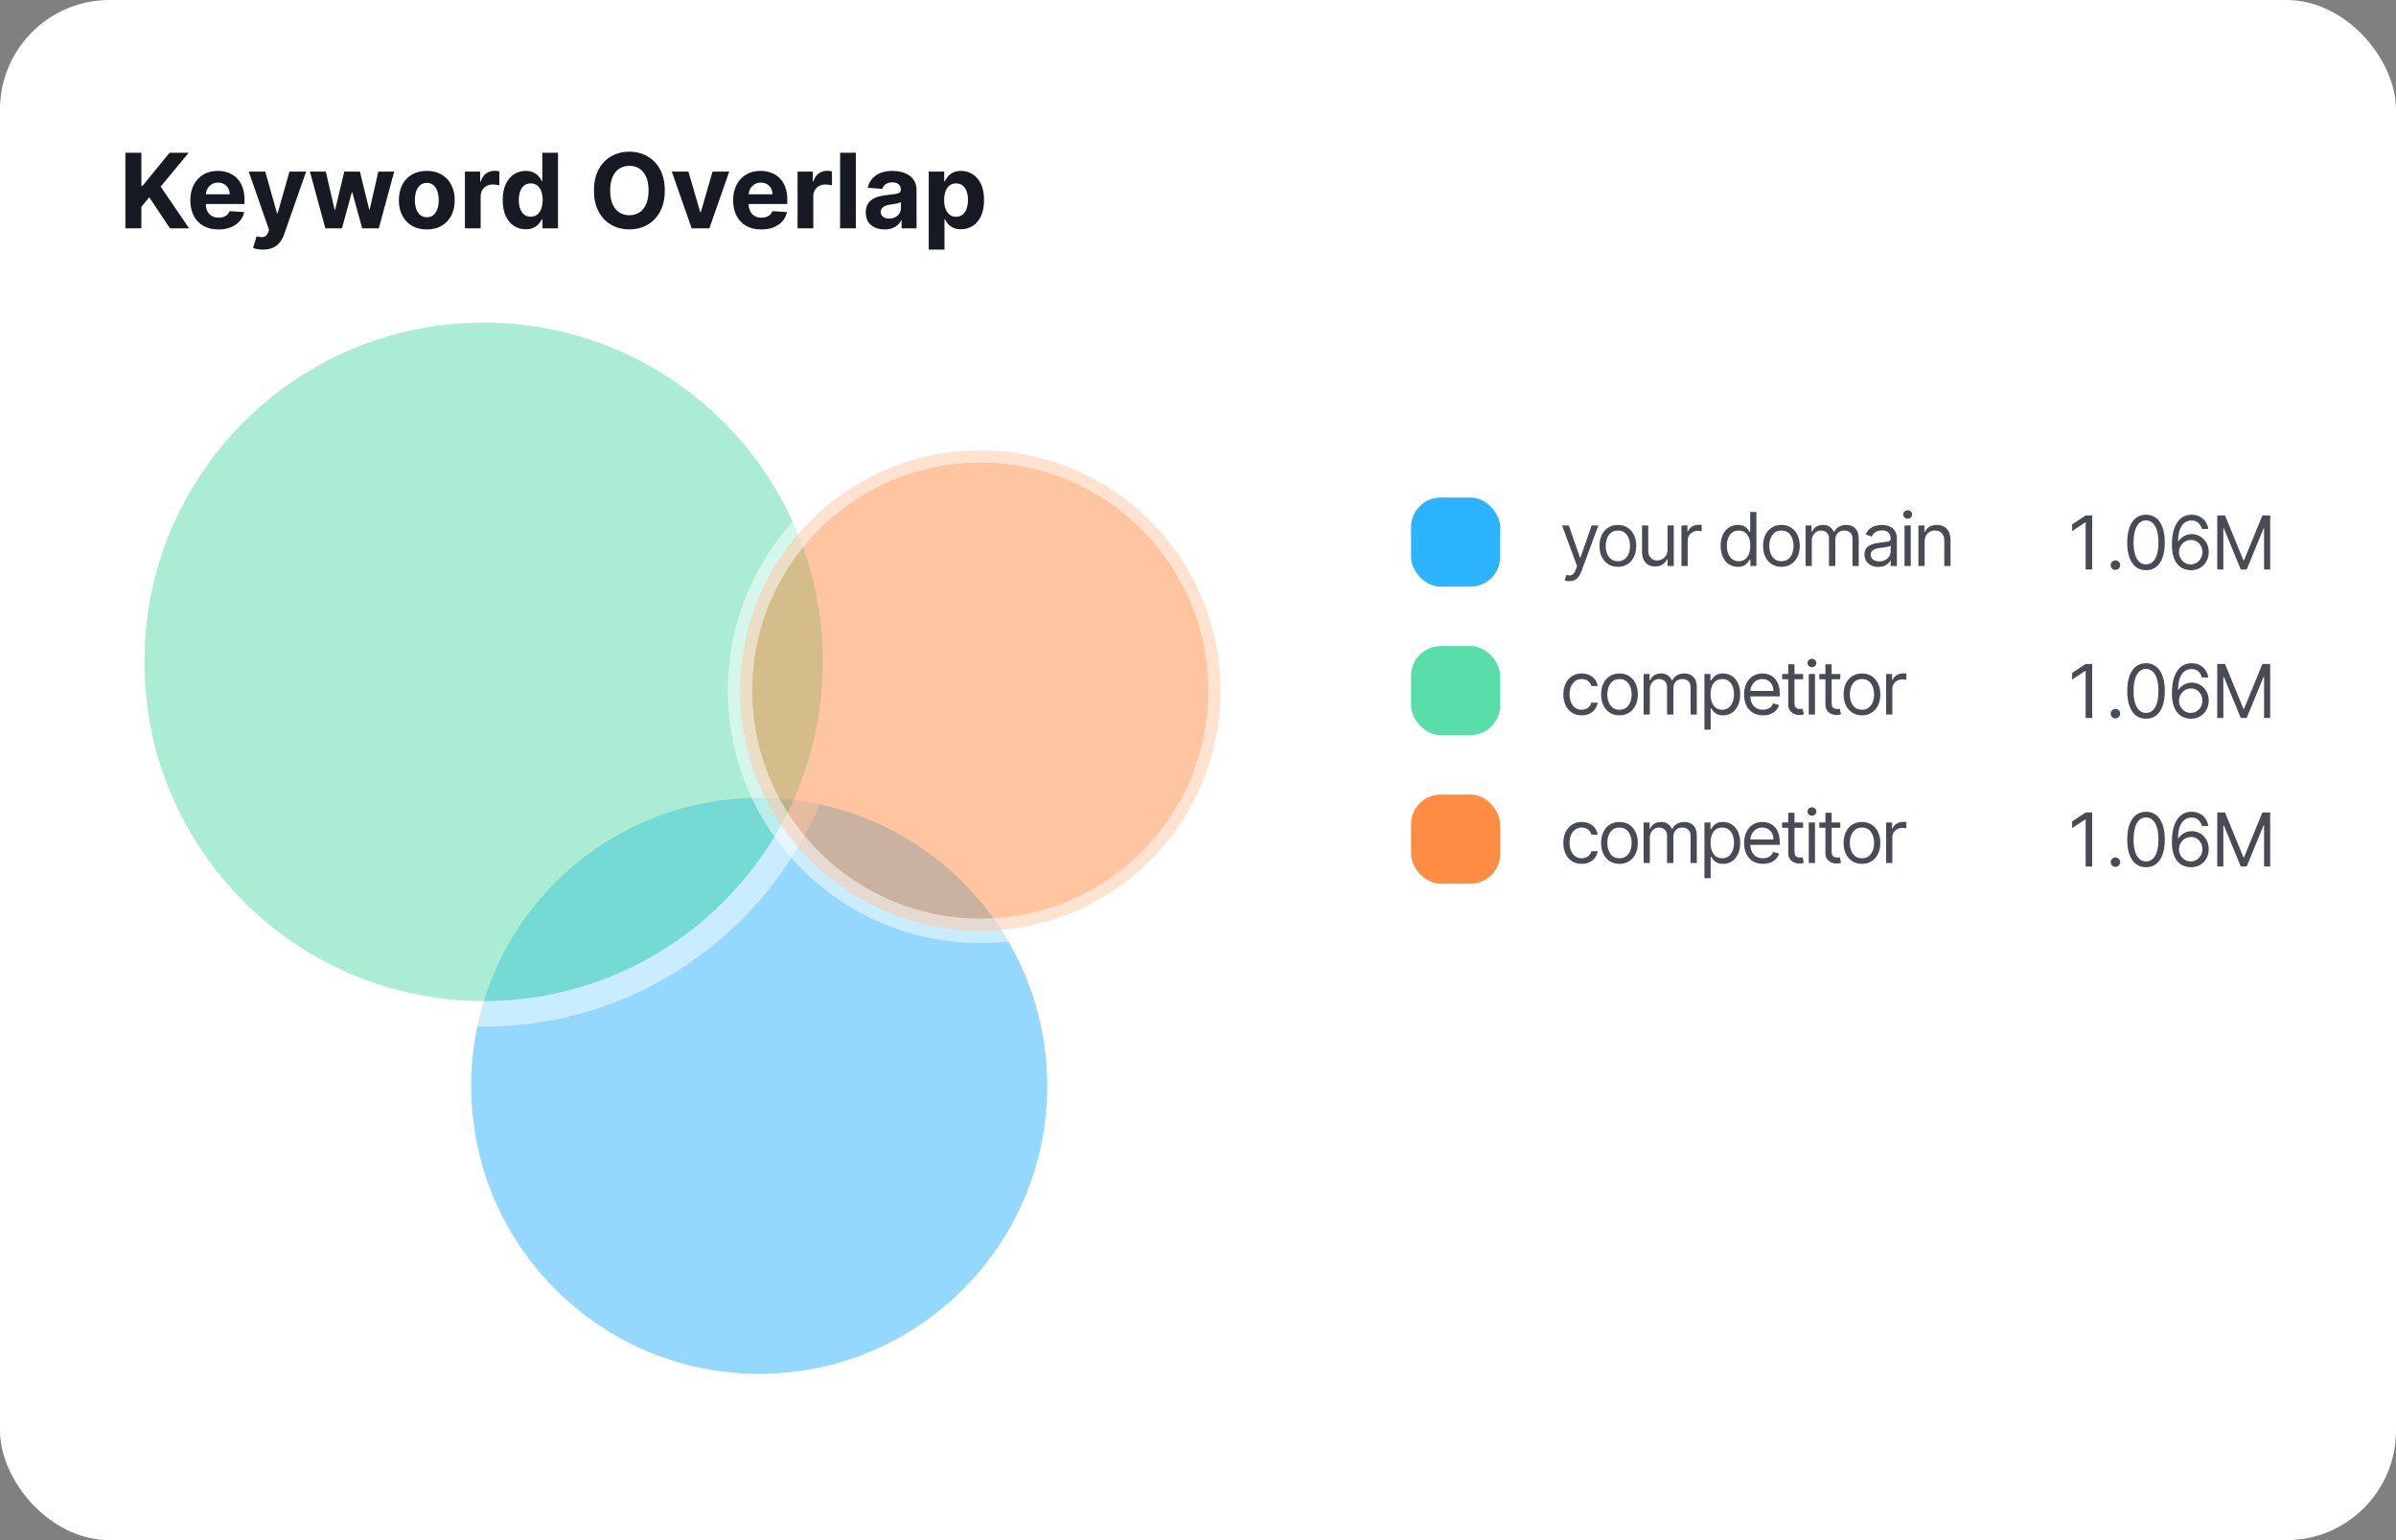 <svg width="350" height="225" viewBox="0 0 350 225" fill="none" xmlns="http://www.w3.org/2000/svg">
<rect x="0" y="0" width="350" height="225" fill="#808080" stroke="none"/>
<rect width="350" height="225" rx="16" fill="white"/>
<path d="M18.318 33.357V22.312H20.653V27.182H20.799L24.774 22.312H27.573L23.474 27.258L27.621 33.357H24.828L21.802 28.816L20.653 30.218V33.357H18.318ZM31.913 33.519C31.061 33.519 30.327 33.347 29.713 33.001C29.101 32.653 28.63 32.16 28.299 31.524C27.969 30.884 27.803 30.127 27.803 29.253C27.803 28.401 27.969 27.653 28.299 27.009C28.63 26.366 29.096 25.864 29.696 25.505C30.3 25.145 31.009 24.965 31.821 24.965C32.368 24.965 32.877 25.053 33.348 25.23C33.822 25.402 34.236 25.663 34.588 26.012C34.944 26.36 35.221 26.799 35.419 27.328C35.617 27.853 35.715 28.467 35.715 29.172V29.803H28.72V28.379H33.553C33.553 28.049 33.481 27.756 33.337 27.5C33.193 27.245 32.993 27.045 32.738 26.901C32.486 26.754 32.194 26.68 31.859 26.68C31.51 26.68 31.201 26.761 30.931 26.923C30.665 27.081 30.457 27.295 30.306 27.565C30.155 27.831 30.078 28.128 30.074 28.455V29.808C30.074 30.218 30.149 30.573 30.3 30.871C30.455 31.169 30.673 31.4 30.953 31.561C31.233 31.723 31.566 31.804 31.951 31.804C32.206 31.804 32.44 31.768 32.652 31.696C32.864 31.624 33.046 31.516 33.197 31.373C33.348 31.229 33.463 31.053 33.542 30.844L35.667 30.984C35.559 31.495 35.338 31.941 35.003 32.322C34.673 32.699 34.245 32.994 33.72 33.206C33.198 33.415 32.596 33.519 31.913 33.519ZM38.411 36.464C38.119 36.464 37.846 36.441 37.591 36.394C37.339 36.351 37.131 36.295 36.965 36.227L37.483 34.511C37.753 34.594 37.995 34.639 38.211 34.646C38.43 34.654 38.619 34.603 38.777 34.495C38.939 34.388 39.07 34.204 39.171 33.945L39.306 33.595L36.334 25.073H38.75L40.465 31.157H40.552L42.283 25.073H44.715L41.496 34.253C41.341 34.699 41.131 35.087 40.865 35.418C40.602 35.752 40.27 36.009 39.867 36.189C39.464 36.372 38.979 36.464 38.411 36.464ZM47.525 33.357L45.271 25.073H47.596L48.879 30.639H48.955L50.292 25.073H52.574L53.933 30.607H54.003L55.265 25.073H57.584L55.335 33.357H52.903L51.479 28.147H51.376L49.952 33.357H47.525ZM62.345 33.519C61.507 33.519 60.783 33.341 60.171 32.985C59.564 32.626 59.094 32.126 58.764 31.486C58.433 30.842 58.267 30.096 58.267 29.248C58.267 28.392 58.433 27.644 58.764 27.004C59.094 26.36 59.564 25.861 60.171 25.505C60.783 25.145 61.507 24.965 62.345 24.965C63.183 24.965 63.905 25.145 64.513 25.505C65.124 25.861 65.595 26.36 65.926 27.004C66.257 27.644 66.422 28.392 66.422 29.248C66.422 30.096 66.257 30.842 65.926 31.486C65.595 32.126 65.124 32.626 64.513 32.985C63.905 33.341 63.183 33.519 62.345 33.519ZM62.356 31.739C62.737 31.739 63.055 31.631 63.31 31.416C63.566 31.196 63.758 30.898 63.887 30.52C64.02 30.143 64.087 29.713 64.087 29.232C64.087 28.75 64.02 28.32 63.887 27.942C63.758 27.565 63.566 27.267 63.31 27.047C63.055 26.828 62.737 26.718 62.356 26.718C61.971 26.718 61.647 26.828 61.385 27.047C61.126 27.267 60.93 27.565 60.797 27.942C60.668 28.32 60.603 28.75 60.603 29.232C60.603 29.713 60.668 30.143 60.797 30.52C60.93 30.898 61.126 31.196 61.385 31.416C61.647 31.631 61.971 31.739 62.356 31.739ZM67.916 33.357V25.073H70.144V26.519H70.23C70.381 26.005 70.634 25.616 70.99 25.354C71.346 25.088 71.756 24.955 72.22 24.955C72.335 24.955 72.459 24.962 72.592 24.976C72.725 24.991 72.842 25.01 72.943 25.035V27.074C72.835 27.042 72.686 27.013 72.495 26.988C72.305 26.963 72.13 26.95 71.972 26.95C71.634 26.95 71.332 27.024 71.066 27.171C70.803 27.315 70.595 27.516 70.44 27.775C70.289 28.034 70.214 28.333 70.214 28.671V33.357H67.916ZM76.798 33.492C76.168 33.492 75.599 33.33 75.088 33.007C74.581 32.68 74.178 32.2 73.88 31.567C73.585 30.93 73.438 30.15 73.438 29.226C73.438 28.277 73.59 27.488 73.896 26.858C74.202 26.226 74.608 25.753 75.115 25.44C75.626 25.123 76.185 24.965 76.792 24.965C77.256 24.965 77.643 25.044 77.952 25.203C78.265 25.357 78.516 25.551 78.707 25.785C78.901 26.015 79.049 26.242 79.149 26.465H79.219V22.312H81.511V33.357H79.246V32.031H79.149C79.041 32.261 78.888 32.489 78.691 32.716C78.497 32.938 78.243 33.124 77.93 33.271C77.621 33.419 77.243 33.492 76.798 33.492ZM77.526 31.664C77.896 31.664 78.209 31.563 78.464 31.362C78.723 31.157 78.921 30.871 79.058 30.504C79.198 30.137 79.268 29.708 79.268 29.215C79.268 28.723 79.2 28.295 79.063 27.932C78.926 27.569 78.728 27.288 78.47 27.09C78.211 26.893 77.896 26.794 77.526 26.794C77.148 26.794 76.83 26.896 76.571 27.101C76.312 27.306 76.116 27.59 75.983 27.953C75.85 28.316 75.784 28.737 75.784 29.215C75.784 29.697 75.85 30.123 75.983 30.494C76.12 30.86 76.316 31.148 76.571 31.356C76.83 31.561 77.148 31.664 77.526 31.664ZM97.109 27.835C97.109 29.039 96.881 30.064 96.424 30.909C95.971 31.754 95.353 32.399 94.569 32.845C93.788 33.287 92.911 33.508 91.937 33.508C90.955 33.508 90.074 33.285 89.294 32.84C88.514 32.394 87.897 31.748 87.444 30.903C86.991 30.058 86.764 29.035 86.764 27.835C86.764 26.63 86.991 25.605 87.444 24.76C87.897 23.915 88.514 23.272 89.294 22.83C90.074 22.384 90.955 22.161 91.937 22.161C92.911 22.161 93.788 22.384 94.569 22.83C95.353 23.272 95.971 23.915 96.424 24.76C96.881 25.605 97.109 26.63 97.109 27.835ZM94.741 27.835C94.741 27.054 94.624 26.396 94.391 25.861C94.161 25.325 93.835 24.919 93.415 24.642C92.994 24.365 92.501 24.227 91.937 24.227C91.372 24.227 90.88 24.365 90.459 24.642C90.038 24.919 89.711 25.325 89.477 25.861C89.247 26.396 89.132 27.054 89.132 27.835C89.132 28.615 89.247 29.273 89.477 29.808C89.711 30.344 90.038 30.751 90.459 31.027C90.88 31.304 91.372 31.443 91.937 31.443C92.501 31.443 92.994 31.304 93.415 31.027C93.835 30.751 94.161 30.344 94.391 29.808C94.624 29.273 94.741 28.615 94.741 27.835ZM106.519 25.073L103.623 33.357H101.034L98.138 25.073H100.565L102.285 31H102.371L104.087 25.073H106.519ZM111.203 33.519C110.351 33.519 109.617 33.347 109.003 33.001C108.391 32.653 107.92 32.16 107.59 31.524C107.259 30.884 107.093 30.127 107.093 29.253C107.093 28.401 107.259 27.653 107.59 27.009C107.92 26.366 108.386 25.864 108.986 25.505C109.59 25.145 110.299 24.965 111.111 24.965C111.658 24.965 112.167 25.053 112.638 25.23C113.112 25.402 113.526 25.663 113.878 26.012C114.234 26.36 114.511 26.799 114.709 27.328C114.906 27.853 115.005 28.467 115.005 29.172V29.803H108.01V28.379H112.843C112.843 28.049 112.771 27.756 112.627 27.5C112.483 27.245 112.284 27.045 112.028 26.901C111.777 26.754 111.484 26.68 111.149 26.68C110.8 26.68 110.491 26.761 110.221 26.923C109.955 27.081 109.747 27.295 109.596 27.565C109.445 27.831 109.368 28.128 109.364 28.455V29.808C109.364 30.218 109.439 30.573 109.59 30.871C109.745 31.169 109.963 31.4 110.243 31.561C110.524 31.723 110.856 31.804 111.241 31.804C111.496 31.804 111.73 31.768 111.942 31.696C112.154 31.624 112.336 31.516 112.487 31.373C112.638 31.229 112.753 31.053 112.832 30.844L114.957 30.984C114.849 31.495 114.628 31.941 114.293 32.322C113.963 32.699 113.535 32.994 113.01 33.206C112.488 33.415 111.886 33.519 111.203 33.519ZM116.505 33.357V25.073H118.732V26.519H118.818C118.969 26.005 119.223 25.616 119.579 25.354C119.935 25.088 120.345 24.955 120.809 24.955C120.924 24.955 121.048 24.962 121.181 24.976C121.314 24.991 121.431 25.01 121.531 25.035V27.074C121.423 27.042 121.274 27.013 121.084 26.988C120.893 26.963 120.719 26.95 120.561 26.95C120.223 26.95 119.92 27.024 119.654 27.171C119.392 27.315 119.183 27.516 119.029 27.775C118.878 28.034 118.802 28.333 118.802 28.671V33.357H116.505ZM125.017 22.312V33.357H122.719V22.312H125.017ZM129.219 33.514C128.691 33.514 128.22 33.422 127.806 33.239C127.393 33.052 127.066 32.777 126.825 32.413C126.588 32.047 126.469 31.59 126.469 31.044C126.469 30.583 126.553 30.197 126.722 29.884C126.891 29.571 127.121 29.32 127.413 29.129C127.704 28.938 128.035 28.795 128.405 28.698C128.779 28.6 129.171 28.532 129.581 28.493C130.063 28.442 130.451 28.395 130.746 28.352C131.041 28.306 131.255 28.237 131.388 28.147C131.521 28.058 131.587 27.924 131.587 27.748V27.716C131.587 27.374 131.479 27.11 131.264 26.923C131.051 26.736 130.749 26.643 130.357 26.643C129.944 26.643 129.615 26.734 129.371 26.918C129.126 27.098 128.964 27.324 128.885 27.597L126.76 27.425C126.868 26.921 127.08 26.486 127.397 26.119C127.713 25.749 128.121 25.465 128.621 25.267C129.124 25.066 129.707 24.965 130.368 24.965C130.829 24.965 131.269 25.019 131.69 25.127C132.114 25.235 132.49 25.402 132.817 25.629C133.148 25.855 133.408 26.146 133.599 26.502C133.789 26.855 133.885 27.277 133.885 27.77V33.357H131.706V32.209H131.641C131.508 32.468 131.33 32.696 131.107 32.894C130.884 33.088 130.616 33.24 130.304 33.352C129.991 33.46 129.629 33.514 129.219 33.514ZM129.877 31.928C130.215 31.928 130.514 31.862 130.773 31.729C131.032 31.592 131.235 31.409 131.382 31.178C131.53 30.948 131.603 30.688 131.603 30.396V29.517C131.531 29.564 131.433 29.607 131.307 29.647C131.184 29.683 131.046 29.717 130.891 29.749C130.737 29.778 130.582 29.805 130.428 29.83C130.273 29.852 130.133 29.872 130.007 29.889C129.737 29.929 129.502 29.992 129.3 30.078C129.099 30.165 128.943 30.281 128.831 30.429C128.72 30.573 128.664 30.752 128.664 30.968C128.664 31.281 128.777 31.52 129.004 31.685C129.234 31.847 129.525 31.928 129.877 31.928ZM135.667 36.464V25.073H137.932V26.465H138.035C138.136 26.242 138.281 26.015 138.472 25.785C138.666 25.551 138.918 25.357 139.227 25.203C139.54 25.044 139.928 24.965 140.392 24.965C140.996 24.965 141.553 25.123 142.064 25.44C142.574 25.753 142.982 26.226 143.288 26.858C143.594 27.488 143.746 28.277 143.746 29.226C143.746 30.15 143.597 30.93 143.299 31.567C143.004 32.2 142.601 32.68 142.091 33.007C141.584 33.33 141.016 33.492 140.386 33.492C139.941 33.492 139.561 33.419 139.248 33.271C138.939 33.124 138.686 32.938 138.488 32.716C138.29 32.489 138.139 32.261 138.035 32.031H137.965V36.464H135.667ZM137.916 29.215C137.916 29.708 137.985 30.137 138.121 30.504C138.258 30.871 138.456 31.157 138.714 31.362C138.973 31.563 139.288 31.664 139.658 31.664C140.032 31.664 140.349 31.561 140.608 31.356C140.866 31.148 141.062 30.86 141.195 30.494C141.332 30.123 141.4 29.697 141.4 29.215C141.4 28.737 141.334 28.316 141.201 27.953C141.068 27.59 140.872 27.306 140.613 27.101C140.354 26.896 140.036 26.794 139.658 26.794C139.284 26.794 138.968 26.893 138.709 27.09C138.454 27.288 138.258 27.569 138.121 27.932C137.985 28.295 137.916 28.723 137.916 29.215Z" fill="#171A22"/>
<path opacity="0.5" fill-rule="evenodd" clip-rule="evenodd" d="M156.714 158.635C156.714 183.937 136.203 204.448 110.902 204.448C85.6 204.448 65.089 183.937 65.089 158.635C65.089 133.333 85.6 112.822 110.902 112.822C136.203 112.822 156.714 133.333 156.714 158.635ZM110.902 200.708C134.138 200.708 152.975 181.871 152.975 158.635C152.975 135.399 134.138 116.562 110.902 116.562C87.666 116.562 68.829 135.399 68.829 158.635C68.829 181.871 87.666 200.708 110.902 200.708Z" fill="white"/>
<path opacity="0.5" d="M152.975 158.635C152.975 181.871 134.138 200.708 110.902 200.708C87.665 200.708 68.829 181.871 68.829 158.635C68.829 135.399 87.665 116.562 110.902 116.562C134.138 116.562 152.975 135.399 152.975 158.635Z" fill="#2BB3FF"/>
<path opacity="0.5" fill-rule="evenodd" clip-rule="evenodd" d="M123.943 96.686C123.943 126.118 100.083 149.978 70.65 149.978C41.218 149.978 17.358 126.118 17.358 96.686C17.358 67.253 41.218 43.393 70.65 43.393C100.083 43.393 123.943 67.253 123.943 96.686ZM70.65 146.238C98.017 146.238 120.203 124.053 120.203 96.686C120.203 69.318 98.017 47.133 70.65 47.133C43.283 47.133 21.098 69.318 21.098 96.686C21.098 124.053 43.283 146.238 70.65 146.238Z" fill="white"/>
<path opacity="0.5" d="M120.203 96.685C120.203 124.052 98.017 146.238 70.65 146.238C43.283 146.238 21.098 124.052 21.098 96.685C21.098 69.318 43.283 47.133 70.65 47.133C98.017 47.133 120.203 69.318 120.203 96.685Z" fill="#59DDAA"/>
<path opacity="0.5" d="M178.292 100.889C178.292 120.271 162.58 135.983 143.198 135.983C123.816 135.983 108.104 120.271 108.104 100.889C108.104 81.507 123.816 65.795 143.198 65.795C162.58 65.795 178.292 81.507 178.292 100.889Z" fill="#FF8C43" stroke="white" stroke-width="3.58"/>
<rect x="206.118" y="72.684" width="13.018" height="13.018" rx="4.339" fill="#2BB3FF"/>
<path d="M229.232 84.903C229.078 84.903 228.94 84.89 228.82 84.864C228.699 84.841 228.616 84.818 228.569 84.795L228.8 83.993C229.021 84.05 229.216 84.07 229.386 84.055C229.555 84.04 229.706 83.964 229.837 83.828C229.97 83.694 230.092 83.477 230.203 83.177L230.372 82.714L228.184 76.766H229.17L230.804 81.482H230.865L232.499 76.766H233.485L230.973 83.547C230.86 83.852 230.72 84.105 230.553 84.305C230.386 84.508 230.192 84.659 229.972 84.756C229.753 84.854 229.507 84.903 229.232 84.903ZM236.335 82.807C235.8 82.807 235.332 82.68 234.928 82.425C234.528 82.171 234.214 81.816 233.988 81.358C233.765 80.901 233.653 80.367 233.653 79.756C233.653 79.139 233.765 78.601 233.988 78.142C234.214 77.682 234.528 77.325 234.928 77.071C235.332 76.817 235.8 76.689 236.335 76.689C236.869 76.689 237.336 76.817 237.737 77.071C238.14 77.325 238.453 77.682 238.677 78.142C238.903 78.601 239.016 79.139 239.016 79.756C239.016 80.367 238.903 80.901 238.677 81.358C238.453 81.816 238.14 82.171 237.737 82.425C237.336 82.68 236.869 82.807 236.335 82.807ZM236.335 81.99C236.74 81.99 237.074 81.886 237.336 81.678C237.598 81.47 237.792 81.197 237.918 80.858C238.044 80.519 238.107 80.151 238.107 79.756C238.107 79.36 238.044 78.992 237.918 78.65C237.792 78.309 237.598 78.032 237.336 77.822C237.074 77.611 236.74 77.506 236.335 77.506C235.929 77.506 235.595 77.611 235.333 77.822C235.071 78.032 234.877 78.309 234.751 78.65C234.625 78.992 234.562 79.36 234.562 79.756C234.562 80.151 234.625 80.519 234.751 80.858C234.877 81.197 235.071 81.47 235.333 81.678C235.595 81.886 235.929 81.99 236.335 81.99ZM243.59 80.264V76.766H244.499V82.684H243.59V81.682H243.529C243.39 81.983 243.174 82.238 242.881 82.449C242.589 82.657 242.219 82.761 241.772 82.761C241.402 82.761 241.073 82.68 240.786 82.518C240.498 82.354 240.272 82.107 240.108 81.778C239.943 81.447 239.861 81.03 239.861 80.526V76.766H240.77V80.465C240.77 80.896 240.891 81.24 241.132 81.497C241.376 81.754 241.687 81.882 242.065 81.882C242.291 81.882 242.521 81.825 242.754 81.709C242.991 81.593 243.188 81.416 243.348 81.177C243.509 80.939 243.59 80.634 243.59 80.264ZM245.622 82.684V76.766H246.501V77.66H246.562C246.67 77.367 246.865 77.13 247.148 76.947C247.43 76.765 247.749 76.674 248.103 76.674C248.17 76.674 248.253 76.675 248.354 76.678C248.454 76.68 248.529 76.684 248.581 76.689V77.614C248.55 77.606 248.479 77.595 248.369 77.579C248.261 77.561 248.147 77.552 248.026 77.552C247.738 77.552 247.482 77.613 247.256 77.733C247.032 77.852 246.855 78.016 246.724 78.226C246.596 78.434 246.531 78.672 246.531 78.939V82.684H245.622ZM253.859 82.807C253.366 82.807 252.931 82.682 252.553 82.433C252.176 82.181 251.88 81.827 251.667 81.37C251.454 80.91 251.347 80.367 251.347 79.74C251.347 79.119 251.454 78.58 251.667 78.122C251.88 77.665 252.177 77.312 252.557 77.063C252.937 76.814 253.376 76.689 253.875 76.689C254.26 76.689 254.564 76.754 254.788 76.882C255.014 77.008 255.186 77.152 255.304 77.313C255.425 77.473 255.518 77.604 255.585 77.706H255.662V74.794H256.571V82.684H255.693V81.775H255.585C255.518 81.882 255.423 82.018 255.3 82.183C255.177 82.345 255.001 82.49 254.772 82.618C254.544 82.744 254.239 82.807 253.859 82.807ZM253.982 81.99C254.347 81.99 254.655 81.895 254.907 81.705C255.159 81.513 255.35 81.247 255.481 80.908C255.612 80.566 255.678 80.172 255.678 79.725C255.678 79.283 255.613 78.897 255.485 78.565C255.356 78.232 255.166 77.972 254.915 77.787C254.663 77.6 254.352 77.506 253.982 77.506C253.597 77.506 253.276 77.605 253.019 77.803C252.765 77.998 252.574 78.264 252.445 78.6C252.32 78.934 252.257 79.309 252.257 79.725C252.257 80.146 252.321 80.529 252.449 80.873C252.58 81.215 252.773 81.487 253.027 81.69C253.284 81.89 253.602 81.99 253.982 81.99ZM260.224 82.807C259.69 82.807 259.221 82.68 258.818 82.425C258.417 82.171 258.104 81.816 257.878 81.358C257.655 80.901 257.543 80.367 257.543 79.756C257.543 79.139 257.655 78.601 257.878 78.142C258.104 77.682 258.417 77.325 258.818 77.071C259.221 76.817 259.69 76.689 260.224 76.689C260.758 76.689 261.226 76.817 261.626 77.071C262.03 77.325 262.343 77.682 262.566 78.142C262.792 78.601 262.905 79.139 262.905 79.756C262.905 80.367 262.792 80.901 262.566 81.358C262.343 81.816 262.03 82.171 261.626 82.425C261.226 82.68 260.758 82.807 260.224 82.807ZM260.224 81.99C260.63 81.99 260.964 81.886 261.226 81.678C261.488 81.47 261.682 81.197 261.807 80.858C261.933 80.519 261.996 80.151 261.996 79.756C261.996 79.36 261.933 78.992 261.807 78.65C261.682 78.309 261.488 78.032 261.226 77.822C260.964 77.611 260.63 77.506 260.224 77.506C259.818 77.506 259.484 77.611 259.222 77.822C258.96 78.032 258.767 78.309 258.641 78.65C258.515 78.992 258.452 79.36 258.452 79.756C258.452 80.151 258.515 80.519 258.641 80.858C258.767 81.197 258.96 81.47 259.222 81.678C259.484 81.886 259.818 81.99 260.224 81.99ZM263.751 82.684V76.766H264.629V77.691H264.706C264.829 77.375 265.028 77.13 265.303 76.955C265.578 76.778 265.908 76.689 266.293 76.689C266.684 76.689 267.009 76.778 267.268 76.955C267.53 77.13 267.734 77.375 267.88 77.691H267.942C268.094 77.385 268.321 77.143 268.624 76.963C268.927 76.781 269.29 76.689 269.714 76.689C270.243 76.689 270.676 76.855 271.012 77.186C271.349 77.515 271.517 78.027 271.517 78.723V82.684H270.608V78.723C270.608 78.287 270.489 77.975 270.25 77.787C270.011 77.6 269.73 77.506 269.406 77.506C268.99 77.506 268.668 77.632 268.439 77.884C268.211 78.133 268.096 78.449 268.096 78.831V82.684H267.172V78.631C267.172 78.294 267.063 78.023 266.844 77.818C266.626 77.61 266.345 77.506 266.001 77.506C265.764 77.506 265.543 77.569 265.338 77.695C265.135 77.821 264.971 77.995 264.845 78.219C264.722 78.44 264.66 78.695 264.66 78.985V82.684H263.751ZM274.378 82.822C274.003 82.822 273.663 82.752 273.357 82.61C273.052 82.467 272.809 82.26 272.629 81.99C272.45 81.718 272.36 81.389 272.36 81.004C272.36 80.665 272.426 80.39 272.56 80.18C272.694 79.966 272.872 79.799 273.095 79.679C273.319 79.558 273.565 79.468 273.835 79.409C274.107 79.347 274.381 79.299 274.656 79.263C275.015 79.216 275.307 79.182 275.53 79.159C275.756 79.133 275.921 79.091 276.023 79.032C276.129 78.972 276.181 78.87 276.181 78.723V78.693C276.181 78.312 276.077 78.017 275.869 77.806C275.664 77.596 275.352 77.491 274.933 77.491C274.499 77.491 274.159 77.586 273.912 77.776C273.666 77.966 273.492 78.169 273.392 78.384L272.529 78.076C272.683 77.717 272.889 77.437 273.146 77.236C273.405 77.034 273.687 76.892 273.993 76.813C274.301 76.73 274.604 76.689 274.902 76.689C275.092 76.689 275.311 76.712 275.557 76.759C275.806 76.802 276.046 76.894 276.278 77.032C276.511 77.171 276.705 77.38 276.859 77.66C277.013 77.94 277.09 78.315 277.09 78.785V82.684H276.181V81.882H276.135C276.073 82.011 275.971 82.148 275.827 82.294C275.683 82.441 275.492 82.566 275.253 82.668C275.014 82.771 274.722 82.822 274.378 82.822ZM274.517 82.006C274.877 82.006 275.18 81.935 275.426 81.794C275.675 81.653 275.863 81.47 275.989 81.247C276.117 81.023 276.181 80.788 276.181 80.542V79.71C276.143 79.756 276.058 79.798 275.927 79.837C275.799 79.873 275.65 79.905 275.48 79.933C275.313 79.959 275.15 79.982 274.991 80.002C274.834 80.02 274.707 80.036 274.609 80.049C274.373 80.079 274.152 80.129 273.947 80.199C273.744 80.266 273.58 80.367 273.454 80.503C273.33 80.637 273.269 80.819 273.269 81.05C273.269 81.366 273.386 81.605 273.619 81.767C273.856 81.926 274.155 82.006 274.517 82.006ZM278.207 82.684V76.766H279.117V82.684H278.207ZM278.67 75.78C278.492 75.78 278.34 75.72 278.211 75.599C278.085 75.478 278.022 75.333 278.022 75.164C278.022 74.994 278.085 74.849 278.211 74.728C278.34 74.608 278.492 74.547 278.67 74.547C278.847 74.547 278.998 74.608 279.124 74.728C279.253 74.849 279.317 74.994 279.317 75.164C279.317 75.333 279.253 75.478 279.124 75.599C278.998 75.72 278.847 75.78 278.67 75.78ZM281.148 79.124V82.684H280.239V76.766H281.118V77.691H281.195C281.333 77.391 281.544 77.149 281.826 76.967C282.109 76.782 282.474 76.689 282.921 76.689C283.321 76.689 283.672 76.772 283.972 76.936C284.273 77.098 284.506 77.344 284.673 77.675C284.84 78.004 284.924 78.42 284.924 78.924V82.684H284.015V78.985C284.015 78.52 283.894 78.158 283.653 77.899C283.411 77.637 283.08 77.506 282.659 77.506C282.368 77.506 282.109 77.569 281.88 77.695C281.654 77.821 281.476 78.004 281.345 78.246C281.214 78.487 281.148 78.78 281.148 79.124Z" fill="#484A54"/>
<path d="M305.619 75.303V83.193H304.664V76.305H304.618L302.692 77.584V76.613L304.664 75.303H305.619ZM309.019 83.254C308.829 83.254 308.666 83.186 308.53 83.05C308.394 82.914 308.325 82.751 308.325 82.561C308.325 82.371 308.394 82.208 308.53 82.072C308.666 81.935 308.829 81.867 309.019 81.867C309.209 81.867 309.372 81.935 309.508 82.072C309.644 82.208 309.712 82.371 309.712 82.561C309.712 82.687 309.68 82.802 309.616 82.907C309.554 83.013 309.471 83.098 309.366 83.162C309.263 83.223 309.147 83.254 309.019 83.254ZM313.483 83.3C312.902 83.3 312.408 83.142 311.999 82.827C311.591 82.508 311.279 82.047 311.063 81.444C310.848 80.838 310.74 80.106 310.74 79.248C310.74 78.395 310.848 77.667 311.063 77.064C311.282 76.457 311.595 75.995 312.003 75.677C312.414 75.356 312.907 75.195 313.483 75.195C314.058 75.195 314.55 75.356 314.958 75.677C315.369 75.995 315.682 76.457 315.898 77.064C316.116 77.667 316.226 78.395 316.226 79.248C316.226 80.106 316.118 80.838 315.902 81.444C315.686 82.047 315.374 82.508 314.966 82.827C314.557 83.142 314.063 83.3 313.483 83.3ZM313.483 82.453C314.058 82.453 314.505 82.176 314.823 81.621C315.142 81.066 315.301 80.275 315.301 79.248C315.301 78.565 315.228 77.983 315.081 77.503C314.938 77.022 314.73 76.656 314.457 76.405C314.188 76.153 313.863 76.027 313.483 76.027C312.912 76.027 312.467 76.308 312.146 76.871C311.825 77.431 311.664 78.223 311.664 79.248C311.664 79.931 311.736 80.511 311.88 80.989C312.024 81.467 312.231 81.83 312.5 82.079C312.773 82.328 313.1 82.453 313.483 82.453ZM320.01 83.3C319.687 83.295 319.363 83.234 319.039 83.115C318.716 82.997 318.421 82.798 318.153 82.518C317.886 82.236 317.672 81.855 317.51 81.374C317.348 80.891 317.267 80.285 317.267 79.556C317.267 78.857 317.333 78.238 317.464 77.699C317.595 77.157 317.785 76.701 318.034 76.332C318.283 75.959 318.584 75.677 318.935 75.484C319.29 75.291 319.689 75.195 320.134 75.195C320.575 75.195 320.968 75.284 321.312 75.461C321.659 75.635 321.942 75.879 322.16 76.193C322.378 76.506 322.519 76.867 322.584 77.275H321.644C321.556 76.921 321.387 76.627 321.135 76.393C320.884 76.159 320.55 76.043 320.134 76.043C319.522 76.043 319.041 76.308 318.689 76.84C318.34 77.372 318.164 78.118 318.161 79.078H318.223C318.367 78.86 318.537 78.674 318.735 78.52C318.935 78.363 319.156 78.242 319.398 78.157C319.639 78.073 319.895 78.03 320.164 78.03C320.616 78.03 321.03 78.143 321.405 78.369C321.78 78.593 322.08 78.902 322.306 79.298C322.532 79.691 322.645 80.141 322.645 80.65C322.645 81.138 322.536 81.585 322.318 81.991C322.1 82.394 321.793 82.715 321.397 82.954C321.004 83.19 320.542 83.306 320.01 83.3ZM320.01 82.453C320.334 82.453 320.624 82.372 320.881 82.21C321.14 82.048 321.345 81.831 321.493 81.559C321.645 81.287 321.721 80.984 321.721 80.65C321.721 80.324 321.648 80.027 321.501 79.76C321.357 79.49 321.158 79.276 320.904 79.117C320.652 78.957 320.365 78.878 320.041 78.878C319.797 78.878 319.57 78.927 319.359 79.024C319.149 79.119 318.964 79.25 318.805 79.417C318.648 79.584 318.525 79.775 318.435 79.991C318.345 80.204 318.3 80.429 318.3 80.665C318.3 80.979 318.373 81.272 318.519 81.544C318.668 81.816 318.871 82.036 319.128 82.203C319.387 82.37 319.682 82.453 320.01 82.453ZM323.888 75.303H325.028L327.709 81.852H327.802L330.483 75.303H331.623V83.193H330.729V77.198H330.652L328.187 83.193H327.324L324.858 77.198H324.781V83.193H323.888V75.303Z" fill="#484A54"/>
<rect x="206.118" y="94.38" width="13.018" height="13.018" rx="4.339" fill="#59DDAA"/>
<path d="M231.05 104.503C230.495 104.503 230.018 104.373 229.617 104.111C229.216 103.849 228.908 103.488 228.693 103.028C228.477 102.568 228.369 102.043 228.369 101.452C228.369 100.851 228.479 100.321 228.7 99.861C228.924 99.399 229.234 99.038 229.633 98.779C230.033 98.517 230.501 98.386 231.035 98.386C231.451 98.386 231.826 98.463 232.16 98.617C232.494 98.771 232.767 98.987 232.98 99.264C233.193 99.542 233.326 99.865 233.377 100.235H232.468C232.399 99.965 232.244 99.727 232.006 99.519C231.769 99.308 231.451 99.203 231.05 99.203C230.696 99.203 230.385 99.295 230.118 99.48C229.853 99.662 229.647 99.92 229.498 100.254C229.351 100.586 229.278 100.975 229.278 101.422C229.278 101.879 229.35 102.277 229.494 102.616C229.64 102.955 229.846 103.218 230.11 103.406C230.377 103.593 230.691 103.687 231.05 103.687C231.286 103.687 231.501 103.646 231.694 103.564C231.886 103.481 232.049 103.363 232.183 103.209C232.316 103.055 232.411 102.87 232.468 102.654H233.377C233.326 103.004 233.199 103.318 232.996 103.598C232.795 103.876 232.53 104.096 232.198 104.261C231.869 104.423 231.487 104.503 231.05 104.503ZM236.568 104.503C236.033 104.503 235.565 104.376 235.161 104.122C234.761 103.868 234.447 103.512 234.221 103.055C233.998 102.598 233.886 102.064 233.886 101.452C233.886 100.836 233.998 100.298 234.221 99.838C234.447 99.379 234.761 99.022 235.161 98.767C235.565 98.513 236.033 98.386 236.568 98.386C237.102 98.386 237.569 98.513 237.97 98.767C238.373 99.022 238.686 99.379 238.91 99.838C239.136 100.298 239.249 100.836 239.249 101.452C239.249 102.064 239.136 102.598 238.91 103.055C238.686 103.512 238.373 103.868 237.97 104.122C237.569 104.376 237.102 104.503 236.568 104.503ZM236.568 103.687C236.973 103.687 237.307 103.583 237.569 103.375C237.831 103.167 238.025 102.893 238.151 102.554C238.277 102.215 238.34 101.848 238.34 101.452C238.34 101.057 238.277 100.688 238.151 100.347C238.025 100.005 237.831 99.729 237.569 99.519C237.307 99.308 236.973 99.203 236.568 99.203C236.162 99.203 235.828 99.308 235.566 99.519C235.304 99.729 235.11 100.005 234.984 100.347C234.858 100.688 234.795 101.057 234.795 101.452C234.795 101.848 234.858 102.215 234.984 102.554C235.11 102.893 235.304 103.167 235.566 103.375C235.828 103.583 236.162 103.687 236.568 103.687ZM240.094 104.38V98.463H240.973V99.388H241.05C241.173 99.072 241.372 98.826 241.647 98.652C241.922 98.475 242.252 98.386 242.637 98.386C243.027 98.386 243.352 98.475 243.611 98.652C243.873 98.826 244.078 99.072 244.224 99.388H244.286C244.437 99.082 244.664 98.839 244.968 98.659C245.271 98.477 245.634 98.386 246.058 98.386C246.587 98.386 247.02 98.552 247.356 98.883C247.692 99.212 247.861 99.724 247.861 100.42V104.38H246.951V100.42C246.951 99.983 246.832 99.671 246.593 99.484C246.354 99.296 246.073 99.203 245.75 99.203C245.333 99.203 245.011 99.329 244.783 99.58C244.554 99.829 244.44 100.145 244.44 100.528V104.38H243.515V100.328C243.515 99.991 243.406 99.72 243.188 99.515C242.969 99.307 242.688 99.203 242.344 99.203C242.108 99.203 241.887 99.266 241.681 99.391C241.479 99.517 241.314 99.692 241.188 99.915C241.065 100.136 241.003 100.392 241.003 100.682V104.38H240.094ZM248.981 106.599V98.463H249.859V99.403H249.967C250.034 99.3 250.126 99.169 250.244 99.01C250.365 98.848 250.537 98.704 250.76 98.579C250.986 98.45 251.292 98.386 251.677 98.386C252.175 98.386 252.615 98.51 252.995 98.76C253.375 99.009 253.671 99.362 253.885 99.819C254.098 100.276 254.204 100.815 254.204 101.437C254.204 102.064 254.098 102.607 253.885 103.067C253.671 103.524 253.376 103.878 252.999 104.13C252.621 104.379 252.186 104.503 251.693 104.503C251.312 104.503 251.008 104.441 250.78 104.315C250.551 104.186 250.375 104.041 250.252 103.879C250.129 103.715 250.034 103.579 249.967 103.471H249.89V106.599H248.981ZM249.874 101.422C249.874 101.868 249.94 102.263 250.071 102.604C250.202 102.943 250.393 103.209 250.645 103.402C250.896 103.592 251.205 103.687 251.569 103.687C251.949 103.687 252.267 103.587 252.521 103.386C252.778 103.183 252.97 102.911 253.099 102.57C253.23 102.225 253.295 101.843 253.295 101.422C253.295 101.006 253.231 100.631 253.103 100.297C252.977 99.96 252.785 99.694 252.529 99.499C252.274 99.302 251.955 99.203 251.569 99.203C251.199 99.203 250.889 99.296 250.637 99.484C250.385 99.669 250.195 99.928 250.067 100.262C249.938 100.593 249.874 100.98 249.874 101.422ZM257.53 104.503C256.96 104.503 256.468 104.378 256.054 104.126C255.643 103.872 255.326 103.517 255.103 103.063C254.882 102.606 254.771 102.074 254.771 101.468C254.771 100.862 254.882 100.328 255.103 99.865C255.326 99.4 255.637 99.038 256.035 98.779C256.436 98.517 256.903 98.386 257.437 98.386C257.745 98.386 258.05 98.437 258.35 98.54C258.651 98.643 258.924 98.81 259.171 99.041C259.417 99.269 259.614 99.572 259.76 99.95C259.907 100.328 259.98 100.792 259.98 101.345V101.73H255.419V100.944H259.055C259.055 100.61 258.988 100.312 258.855 100.05C258.724 99.788 258.536 99.581 258.292 99.43C258.051 99.278 257.766 99.203 257.437 99.203C257.075 99.203 256.762 99.293 256.497 99.472C256.235 99.65 256.034 99.881 255.892 100.166C255.751 100.451 255.681 100.756 255.681 101.083V101.607C255.681 102.053 255.758 102.432 255.912 102.743C256.068 103.051 256.285 103.286 256.563 103.448C256.84 103.607 257.162 103.687 257.53 103.687C257.769 103.687 257.984 103.653 258.177 103.587C258.372 103.517 258.54 103.415 258.682 103.278C258.823 103.14 258.932 102.968 259.009 102.762L259.887 103.009C259.795 103.307 259.64 103.569 259.421 103.795C259.203 104.018 258.933 104.193 258.612 104.319C258.291 104.442 257.93 104.503 257.53 104.503ZM263.394 98.463V99.233H260.327V98.463H263.394ZM261.221 97.045H262.13V102.685C262.13 102.942 262.167 103.135 262.242 103.263C262.319 103.389 262.417 103.474 262.535 103.517C262.655 103.558 262.783 103.579 262.916 103.579C263.016 103.579 263.098 103.574 263.163 103.564C263.227 103.551 263.278 103.54 263.317 103.533L263.502 104.349C263.44 104.373 263.354 104.396 263.244 104.419C263.133 104.444 262.993 104.457 262.824 104.457C262.567 104.457 262.315 104.402 262.069 104.292C261.825 104.181 261.622 104.013 261.46 103.787C261.301 103.561 261.221 103.276 261.221 102.932V97.045ZM264.219 104.38V98.463H265.128V104.38H264.219ZM264.681 97.477C264.504 97.477 264.351 97.416 264.223 97.296C264.097 97.175 264.034 97.03 264.034 96.86C264.034 96.691 264.097 96.546 264.223 96.425C264.351 96.304 264.504 96.244 264.681 96.244C264.858 96.244 265.01 96.304 265.136 96.425C265.264 96.546 265.328 96.691 265.328 96.86C265.328 97.03 265.264 97.175 265.136 97.296C265.01 97.416 264.858 97.477 264.681 97.477ZM268.824 98.463V99.233H265.758V98.463H268.824ZM266.652 97.045H267.561V102.685C267.561 102.942 267.598 103.135 267.672 103.263C267.75 103.389 267.847 103.474 267.965 103.517C268.086 103.558 268.213 103.579 268.347 103.579C268.447 103.579 268.529 103.574 268.593 103.564C268.657 103.551 268.709 103.54 268.747 103.533L268.932 104.349C268.871 104.373 268.785 104.396 268.674 104.419C268.564 104.444 268.424 104.457 268.254 104.457C267.997 104.457 267.746 104.402 267.499 104.292C267.255 104.181 267.052 104.013 266.89 103.787C266.731 103.561 266.652 103.276 266.652 102.932V97.045ZM271.99 104.503C271.456 104.503 270.987 104.376 270.584 104.122C270.183 103.868 269.87 103.512 269.644 103.055C269.42 102.598 269.309 102.064 269.309 101.452C269.309 100.836 269.42 100.298 269.644 99.838C269.87 99.379 270.183 99.022 270.584 98.767C270.987 98.513 271.456 98.386 271.99 98.386C272.524 98.386 272.991 98.513 273.392 98.767C273.795 99.022 274.109 99.379 274.332 99.838C274.558 100.298 274.671 100.836 274.671 101.452C274.671 102.064 274.558 102.598 274.332 103.055C274.109 103.512 273.795 103.868 273.392 104.122C272.991 104.376 272.524 104.503 271.99 104.503ZM271.99 103.687C272.396 103.687 272.729 103.583 272.991 103.375C273.253 103.167 273.447 102.893 273.573 102.554C273.699 102.215 273.762 101.848 273.762 101.452C273.762 101.057 273.699 100.688 273.573 100.347C273.447 100.005 273.253 99.729 272.991 99.519C272.729 99.308 272.396 99.203 271.99 99.203C271.584 99.203 271.25 99.308 270.988 99.519C270.726 99.729 270.532 100.005 270.406 100.347C270.281 100.688 270.218 101.057 270.218 101.452C270.218 101.848 270.281 102.215 270.406 102.554C270.532 102.893 270.726 103.167 270.988 103.375C271.25 103.583 271.584 103.687 271.99 103.687ZM275.516 104.38V98.463H276.395V99.357H276.456C276.564 99.064 276.76 98.826 277.042 98.644C277.325 98.462 277.643 98.371 277.997 98.371C278.064 98.371 278.148 98.372 278.248 98.374C278.348 98.377 278.424 98.381 278.475 98.386V99.311C278.444 99.303 278.374 99.291 278.263 99.276C278.155 99.258 278.041 99.249 277.92 99.249C277.633 99.249 277.376 99.309 277.15 99.43C276.926 99.548 276.749 99.712 276.618 99.923C276.49 100.131 276.426 100.369 276.426 100.636V104.38H275.516Z" fill="#484A54"/>
<path d="M305.619 96.999V104.889H304.664V98.001H304.618L302.692 99.28V98.309L304.664 96.999H305.619ZM309.019 104.951C308.829 104.951 308.666 104.883 308.53 104.747C308.394 104.611 308.325 104.447 308.325 104.257C308.325 104.067 308.394 103.904 308.53 103.768C308.666 103.632 308.829 103.564 309.019 103.564C309.209 103.564 309.372 103.632 309.508 103.768C309.644 103.904 309.712 104.067 309.712 104.257C309.712 104.383 309.68 104.499 309.616 104.604C309.554 104.709 309.471 104.794 309.366 104.858C309.263 104.92 309.147 104.951 309.019 104.951ZM313.483 104.997C312.902 104.997 312.408 104.839 311.999 104.523C311.591 104.205 311.279 103.744 311.063 103.14C310.848 102.534 310.74 101.802 310.74 100.944C310.74 100.092 310.848 99.364 311.063 98.76C311.282 98.154 311.595 97.692 312.003 97.373C312.414 97.052 312.907 96.892 313.483 96.892C314.058 96.892 314.55 97.052 314.958 97.373C315.369 97.692 315.682 98.154 315.898 98.76C316.116 99.364 316.226 100.092 316.226 100.944C316.226 101.802 316.118 102.534 315.902 103.14C315.686 103.744 315.374 104.205 314.966 104.523C314.557 104.839 314.063 104.997 313.483 104.997ZM313.483 104.15C314.058 104.15 314.505 103.872 314.823 103.317C315.142 102.763 315.301 101.972 315.301 100.944C315.301 100.261 315.228 99.68 315.081 99.199C314.938 98.719 314.73 98.353 314.457 98.101C314.188 97.85 313.863 97.724 313.483 97.724C312.912 97.724 312.467 98.005 312.146 98.567C311.825 99.127 311.664 99.92 311.664 100.944C311.664 101.628 311.736 102.208 311.88 102.686C312.024 103.163 312.231 103.527 312.5 103.776C312.773 104.025 313.1 104.15 313.483 104.15ZM320.01 104.997C319.687 104.992 319.363 104.93 319.039 104.812C318.716 104.694 318.421 104.495 318.153 104.215C317.886 103.933 317.672 103.551 317.51 103.071C317.348 102.588 317.267 101.982 317.267 101.253C317.267 100.554 317.333 99.935 317.464 99.396C317.595 98.854 317.785 98.398 318.034 98.028C318.283 97.656 318.584 97.373 318.935 97.181C319.29 96.988 319.689 96.892 320.134 96.892C320.575 96.892 320.968 96.98 321.312 97.157C321.659 97.332 321.942 97.576 322.16 97.889C322.378 98.203 322.519 98.564 322.584 98.972H321.644C321.556 98.618 321.387 98.323 321.135 98.09C320.884 97.856 320.55 97.739 320.134 97.739C319.522 97.739 319.041 98.005 318.689 98.537C318.34 99.068 318.164 99.814 318.161 100.775H318.223C318.367 100.557 318.537 100.37 318.735 100.216C318.935 100.06 319.156 99.939 319.398 99.854C319.639 99.769 319.895 99.727 320.164 99.727C320.616 99.727 321.03 99.84 321.405 100.066C321.78 100.289 322.08 100.599 322.306 100.994C322.532 101.387 322.645 101.838 322.645 102.347C322.645 102.835 322.536 103.281 322.318 103.687C322.1 104.09 321.793 104.411 321.397 104.65C321.004 104.887 320.542 105.002 320.01 104.997ZM320.01 104.15C320.334 104.15 320.624 104.069 320.881 103.907C321.14 103.745 321.345 103.528 321.493 103.256C321.645 102.984 321.721 102.68 321.721 102.347C321.721 102.02 321.648 101.724 321.501 101.457C321.357 101.187 321.158 100.973 320.904 100.813C320.652 100.654 320.365 100.575 320.041 100.575C319.797 100.575 319.57 100.623 319.359 100.721C319.149 100.816 318.964 100.947 318.805 101.114C318.648 101.281 318.525 101.472 318.435 101.688C318.345 101.901 318.3 102.126 318.3 102.362C318.3 102.675 318.373 102.968 318.519 103.24C318.668 103.513 318.871 103.732 319.128 103.899C319.387 104.066 319.682 104.15 320.01 104.15ZM323.888 96.999H325.028L327.709 103.549H327.802L330.483 96.999H331.623V104.889H330.729V98.895H330.652L328.187 104.889H327.324L324.858 98.895H324.781V104.889H323.888V96.999Z" fill="#484A54"/>
<rect x="206.118" y="116.077" width="13.018" height="13.018" rx="4.339" fill="#FF8C43"/>
<path d="M231.05 126.2C230.495 126.2 230.018 126.069 229.617 125.807C229.216 125.545 228.908 125.184 228.693 124.725C228.477 124.265 228.369 123.74 228.369 123.149C228.369 122.548 228.479 122.018 228.7 121.558C228.924 121.096 229.234 120.735 229.633 120.475C230.033 120.213 230.501 120.083 231.035 120.083C231.451 120.083 231.826 120.16 232.16 120.314C232.494 120.468 232.767 120.683 232.98 120.961C233.193 121.238 233.326 121.562 233.377 121.932H232.468C232.399 121.662 232.244 121.423 232.006 121.215C231.769 121.005 231.451 120.899 231.05 120.899C230.696 120.899 230.385 120.992 230.118 121.177C229.853 121.359 229.647 121.617 229.498 121.951C229.351 122.282 229.278 122.671 229.278 123.118C229.278 123.575 229.35 123.973 229.494 124.312C229.64 124.651 229.846 124.915 230.11 125.102C230.377 125.29 230.691 125.383 231.05 125.383C231.286 125.383 231.501 125.342 231.694 125.26C231.886 125.178 232.049 125.06 232.183 124.906C232.316 124.752 232.411 124.567 232.468 124.351H233.377C233.326 124.7 233.199 125.015 232.996 125.295C232.795 125.572 232.53 125.793 232.198 125.957C231.869 126.119 231.487 126.2 231.05 126.2ZM236.568 126.2C236.033 126.2 235.565 126.073 235.161 125.819C234.761 125.564 234.447 125.209 234.221 124.752C233.998 124.294 233.886 123.76 233.886 123.149C233.886 122.533 233.998 121.995 234.221 121.535C234.447 121.075 234.761 120.718 235.161 120.464C235.565 120.21 236.033 120.083 236.568 120.083C237.102 120.083 237.569 120.21 237.97 120.464C238.373 120.718 238.686 121.075 238.91 121.535C239.136 121.995 239.249 122.533 239.249 123.149C239.249 123.76 239.136 124.294 238.91 124.752C238.686 125.209 238.373 125.564 237.97 125.819C237.569 126.073 237.102 126.2 236.568 126.2ZM236.568 125.383C236.973 125.383 237.307 125.279 237.569 125.071C237.831 124.863 238.025 124.59 238.151 124.251C238.277 123.912 238.34 123.545 238.34 123.149C238.34 122.753 238.277 122.385 238.151 122.043C238.025 121.702 237.831 121.426 237.569 121.215C237.307 121.005 236.973 120.899 236.568 120.899C236.162 120.899 235.828 121.005 235.566 121.215C235.304 121.426 235.11 121.702 234.984 122.043C234.858 122.385 234.795 122.753 234.795 123.149C234.795 123.545 234.858 123.912 234.984 124.251C235.11 124.59 235.304 124.863 235.566 125.071C235.828 125.279 236.162 125.383 236.568 125.383ZM240.094 126.077V120.16H240.973V121.084H241.05C241.173 120.768 241.372 120.523 241.647 120.348C241.922 120.171 242.252 120.083 242.637 120.083C243.027 120.083 243.352 120.171 243.611 120.348C243.873 120.523 244.078 120.768 244.224 121.084H244.286C244.437 120.779 244.664 120.536 244.968 120.356C245.271 120.174 245.634 120.083 246.058 120.083C246.587 120.083 247.02 120.248 247.356 120.579C247.692 120.908 247.861 121.421 247.861 122.117V126.077H246.951V122.117C246.951 121.68 246.832 121.368 246.593 121.18C246.354 120.993 246.073 120.899 245.75 120.899C245.333 120.899 245.011 121.025 244.783 121.277C244.554 121.526 244.44 121.842 244.44 122.224V126.077H243.515V122.024C243.515 121.688 243.406 121.417 243.188 121.211C242.969 121.003 242.688 120.899 242.344 120.899C242.108 120.899 241.887 120.962 241.681 121.088C241.479 121.214 241.314 121.388 241.188 121.612C241.065 121.833 241.003 122.088 241.003 122.379V126.077H240.094ZM248.981 128.296V120.16H249.859V121.1H249.967C250.034 120.997 250.126 120.866 250.244 120.707C250.365 120.545 250.537 120.401 250.76 120.275C250.986 120.147 251.292 120.083 251.677 120.083C252.175 120.083 252.615 120.207 252.995 120.456C253.375 120.705 253.671 121.058 253.885 121.516C254.098 121.973 254.204 122.512 254.204 123.134C254.204 123.76 254.098 124.303 253.885 124.763C253.671 125.22 253.376 125.575 252.999 125.826C252.621 126.076 252.186 126.2 251.693 126.2C251.312 126.2 251.008 126.137 250.78 126.011C250.551 125.883 250.375 125.738 250.252 125.576C250.129 125.412 250.034 125.276 249.967 125.168H249.89V128.296H248.981ZM249.874 123.118C249.874 123.565 249.94 123.959 250.071 124.301C250.202 124.64 250.393 124.906 250.645 125.098C250.896 125.288 251.205 125.383 251.569 125.383C251.949 125.383 252.267 125.283 252.521 125.083C252.778 124.88 252.97 124.608 253.099 124.266C253.23 123.922 253.295 123.539 253.295 123.118C253.295 122.702 253.231 122.327 253.103 121.993C252.977 121.657 252.785 121.391 252.529 121.196C252.274 120.998 251.955 120.899 251.569 120.899C251.199 120.899 250.889 120.993 250.637 121.18C250.385 121.365 250.195 121.625 250.067 121.959C249.938 122.29 249.874 122.676 249.874 123.118ZM257.53 126.2C256.96 126.2 256.468 126.074 256.054 125.823C255.643 125.568 255.326 125.214 255.103 124.759C254.882 124.302 254.771 123.771 254.771 123.164C254.771 122.558 254.882 122.024 255.103 121.562C255.326 121.097 255.637 120.735 256.035 120.475C256.436 120.213 256.903 120.083 257.437 120.083C257.745 120.083 258.05 120.134 258.35 120.237C258.651 120.339 258.924 120.506 259.171 120.737C259.417 120.966 259.614 121.269 259.76 121.647C259.907 122.024 259.98 122.489 259.98 123.041V123.426H255.419V122.64H259.055C259.055 122.307 258.988 122.009 258.855 121.747C258.724 121.485 258.536 121.278 258.292 121.127C258.051 120.975 257.766 120.899 257.437 120.899C257.075 120.899 256.762 120.989 256.497 121.169C256.235 121.346 256.034 121.577 255.892 121.862C255.751 122.147 255.681 122.453 255.681 122.779V123.303C255.681 123.75 255.758 124.129 255.912 124.44C256.068 124.748 256.285 124.983 256.563 125.145C256.84 125.304 257.162 125.383 257.53 125.383C257.769 125.383 257.984 125.35 258.177 125.283C258.372 125.214 258.54 125.111 258.682 124.975C258.823 124.836 258.932 124.664 259.009 124.459L259.887 124.705C259.795 125.003 259.64 125.265 259.421 125.491C259.203 125.715 258.933 125.889 258.612 126.015C258.291 126.138 257.93 126.2 257.53 126.2ZM263.394 120.16V120.93H260.327V120.16H263.394ZM261.221 118.742H262.13V124.382C262.13 124.639 262.167 124.831 262.242 124.96C262.319 125.085 262.417 125.17 262.535 125.214C262.655 125.255 262.783 125.276 262.916 125.276C263.016 125.276 263.098 125.27 263.163 125.26C263.227 125.247 263.278 125.237 263.317 125.229L263.502 126.046C263.44 126.069 263.354 126.092 263.244 126.115C263.133 126.141 262.993 126.154 262.824 126.154C262.567 126.154 262.315 126.099 262.069 125.988C261.825 125.878 261.622 125.71 261.46 125.484C261.301 125.258 261.221 124.972 261.221 124.628V118.742ZM264.219 126.077V120.16H265.128V126.077H264.219ZM264.681 119.173C264.504 119.173 264.351 119.113 264.223 118.992C264.097 118.872 264.034 118.726 264.034 118.557C264.034 118.387 264.097 118.242 264.223 118.122C264.351 118.001 264.504 117.941 264.681 117.941C264.858 117.941 265.01 118.001 265.136 118.122C265.264 118.242 265.328 118.387 265.328 118.557C265.328 118.726 265.264 118.872 265.136 118.992C265.01 119.113 264.858 119.173 264.681 119.173ZM268.824 120.16V120.93H265.758V120.16H268.824ZM266.652 118.742H267.561V124.382C267.561 124.639 267.598 124.831 267.672 124.96C267.75 125.085 267.847 125.17 267.965 125.214C268.086 125.255 268.213 125.276 268.347 125.276C268.447 125.276 268.529 125.27 268.593 125.26C268.657 125.247 268.709 125.237 268.747 125.229L268.932 126.046C268.871 126.069 268.785 126.092 268.674 126.115C268.564 126.141 268.424 126.154 268.254 126.154C267.997 126.154 267.746 126.099 267.499 125.988C267.255 125.878 267.052 125.71 266.89 125.484C266.731 125.258 266.652 124.972 266.652 124.628V118.742ZM271.99 126.2C271.456 126.2 270.987 126.073 270.584 125.819C270.183 125.564 269.87 125.209 269.644 124.752C269.42 124.294 269.309 123.76 269.309 123.149C269.309 122.533 269.42 121.995 269.644 121.535C269.87 121.075 270.183 120.718 270.584 120.464C270.987 120.21 271.456 120.083 271.99 120.083C272.524 120.083 272.991 120.21 273.392 120.464C273.795 120.718 274.109 121.075 274.332 121.535C274.558 121.995 274.671 122.533 274.671 123.149C274.671 123.76 274.558 124.294 274.332 124.752C274.109 125.209 273.795 125.564 273.392 125.819C272.991 126.073 272.524 126.2 271.99 126.2ZM271.99 125.383C272.396 125.383 272.729 125.279 272.991 125.071C273.253 124.863 273.447 124.59 273.573 124.251C273.699 123.912 273.762 123.545 273.762 123.149C273.762 122.753 273.699 122.385 273.573 122.043C273.447 121.702 273.253 121.426 272.991 121.215C272.729 121.005 272.396 120.899 271.99 120.899C271.584 120.899 271.25 121.005 270.988 121.215C270.726 121.426 270.532 121.702 270.406 122.043C270.281 122.385 270.218 122.753 270.218 123.149C270.218 123.545 270.281 123.912 270.406 124.251C270.532 124.59 270.726 124.863 270.988 125.071C271.25 125.279 271.584 125.383 271.99 125.383ZM275.516 126.077V120.16H276.395V121.053H276.456C276.564 120.761 276.76 120.523 277.042 120.341C277.325 120.158 277.643 120.067 277.997 120.067C278.064 120.067 278.148 120.068 278.248 120.071C278.348 120.074 278.424 120.077 278.475 120.083V121.007C278.444 120.999 278.374 120.988 278.263 120.972C278.155 120.954 278.041 120.945 277.92 120.945C277.633 120.945 277.376 121.006 277.15 121.127C276.926 121.245 276.749 121.409 276.618 121.62C276.49 121.828 276.426 122.065 276.426 122.332V126.077H275.516Z" fill="#484A54"/>
<path d="M305.619 118.696V126.586H304.664V119.698H304.618L302.692 120.977V120.006L304.664 118.696H305.619ZM309.019 126.647C308.829 126.647 308.666 126.579 308.53 126.443C308.394 126.307 308.325 126.144 308.325 125.954C308.325 125.764 308.394 125.601 308.53 125.465C308.666 125.329 308.829 125.261 309.019 125.261C309.209 125.261 309.372 125.329 309.508 125.465C309.644 125.601 309.712 125.764 309.712 125.954C309.712 126.08 309.68 126.195 309.616 126.301C309.554 126.406 309.471 126.491 309.366 126.555C309.263 126.617 309.147 126.647 309.019 126.647ZM313.483 126.694C312.902 126.694 312.408 126.536 311.999 126.22C311.591 125.901 311.279 125.44 311.063 124.837C310.848 124.231 310.74 123.499 310.74 122.641C310.74 121.788 310.848 121.06 311.063 120.457C311.282 119.851 311.595 119.388 312.003 119.07C312.414 118.749 312.907 118.588 313.483 118.588C314.058 118.588 314.55 118.749 314.958 119.07C315.369 119.388 315.682 119.851 315.898 120.457C316.116 121.06 316.226 121.788 316.226 122.641C316.226 123.499 316.118 124.231 315.902 124.837C315.686 125.44 315.374 125.901 314.966 126.22C314.557 126.536 314.063 126.694 313.483 126.694ZM313.483 125.846C314.058 125.846 314.505 125.569 314.823 125.014C315.142 124.459 315.301 123.668 315.301 122.641C315.301 121.958 315.228 121.376 315.081 120.896C314.938 120.416 314.73 120.05 314.457 119.798C314.188 119.546 313.863 119.42 313.483 119.42C312.912 119.42 312.467 119.702 312.146 120.264C311.825 120.824 311.664 121.616 311.664 122.641C311.664 123.324 311.736 123.905 311.88 124.382C312.024 124.86 312.231 125.223 312.5 125.472C312.773 125.722 313.1 125.846 313.483 125.846ZM320.01 126.694C319.687 126.689 319.363 126.627 319.039 126.509C318.716 126.391 318.421 126.192 318.153 125.912C317.886 125.629 317.672 125.248 317.51 124.767C317.348 124.285 317.267 123.679 317.267 122.949C317.267 122.251 317.333 121.632 317.464 121.092C317.595 120.55 317.785 120.095 318.034 119.725C318.283 119.352 318.584 119.07 318.935 118.877C319.29 118.685 319.689 118.588 320.134 118.588C320.575 118.588 320.968 118.677 321.312 118.854C321.659 119.029 321.942 119.273 322.16 119.586C322.378 119.899 322.519 120.26 322.584 120.669H321.644C321.556 120.314 321.387 120.02 321.135 119.786C320.884 119.553 320.55 119.436 320.134 119.436C319.522 119.436 319.041 119.702 318.689 120.233C318.34 120.765 318.164 121.511 318.161 122.471H318.223C318.367 122.253 318.537 122.067 318.735 121.913C318.935 121.756 319.156 121.635 319.398 121.551C319.639 121.466 319.895 121.424 320.164 121.424C320.616 121.424 321.03 121.537 321.405 121.763C321.78 121.986 322.08 122.296 322.306 122.691C322.532 123.084 322.645 123.535 322.645 124.043C322.645 124.531 322.536 124.978 322.318 125.384C322.1 125.787 321.793 126.108 321.397 126.347C321.004 126.583 320.542 126.699 320.01 126.694ZM320.01 125.846C320.334 125.846 320.624 125.765 320.881 125.603C321.14 125.442 321.345 125.225 321.493 124.952C321.645 124.68 321.721 124.377 321.721 124.043C321.721 123.717 321.648 123.42 321.501 123.153C321.357 122.884 321.158 122.669 320.904 122.51C320.652 122.351 320.365 122.271 320.041 122.271C319.797 122.271 319.57 122.32 319.359 122.418C319.149 122.513 318.964 122.644 318.805 122.81C318.648 122.977 318.525 123.169 318.435 123.384C318.345 123.598 318.3 123.822 318.3 124.059C318.3 124.372 318.373 124.665 318.519 124.937C318.668 125.209 318.871 125.429 319.128 125.596C319.387 125.763 319.682 125.846 320.01 125.846ZM323.888 118.696H325.028L327.709 125.245H327.802L330.483 118.696H331.623V126.586H330.729V120.591H330.652L328.187 126.586H327.324L324.858 120.591H324.781V126.586H323.888V118.696Z" fill="#484A54"/>
</svg>

